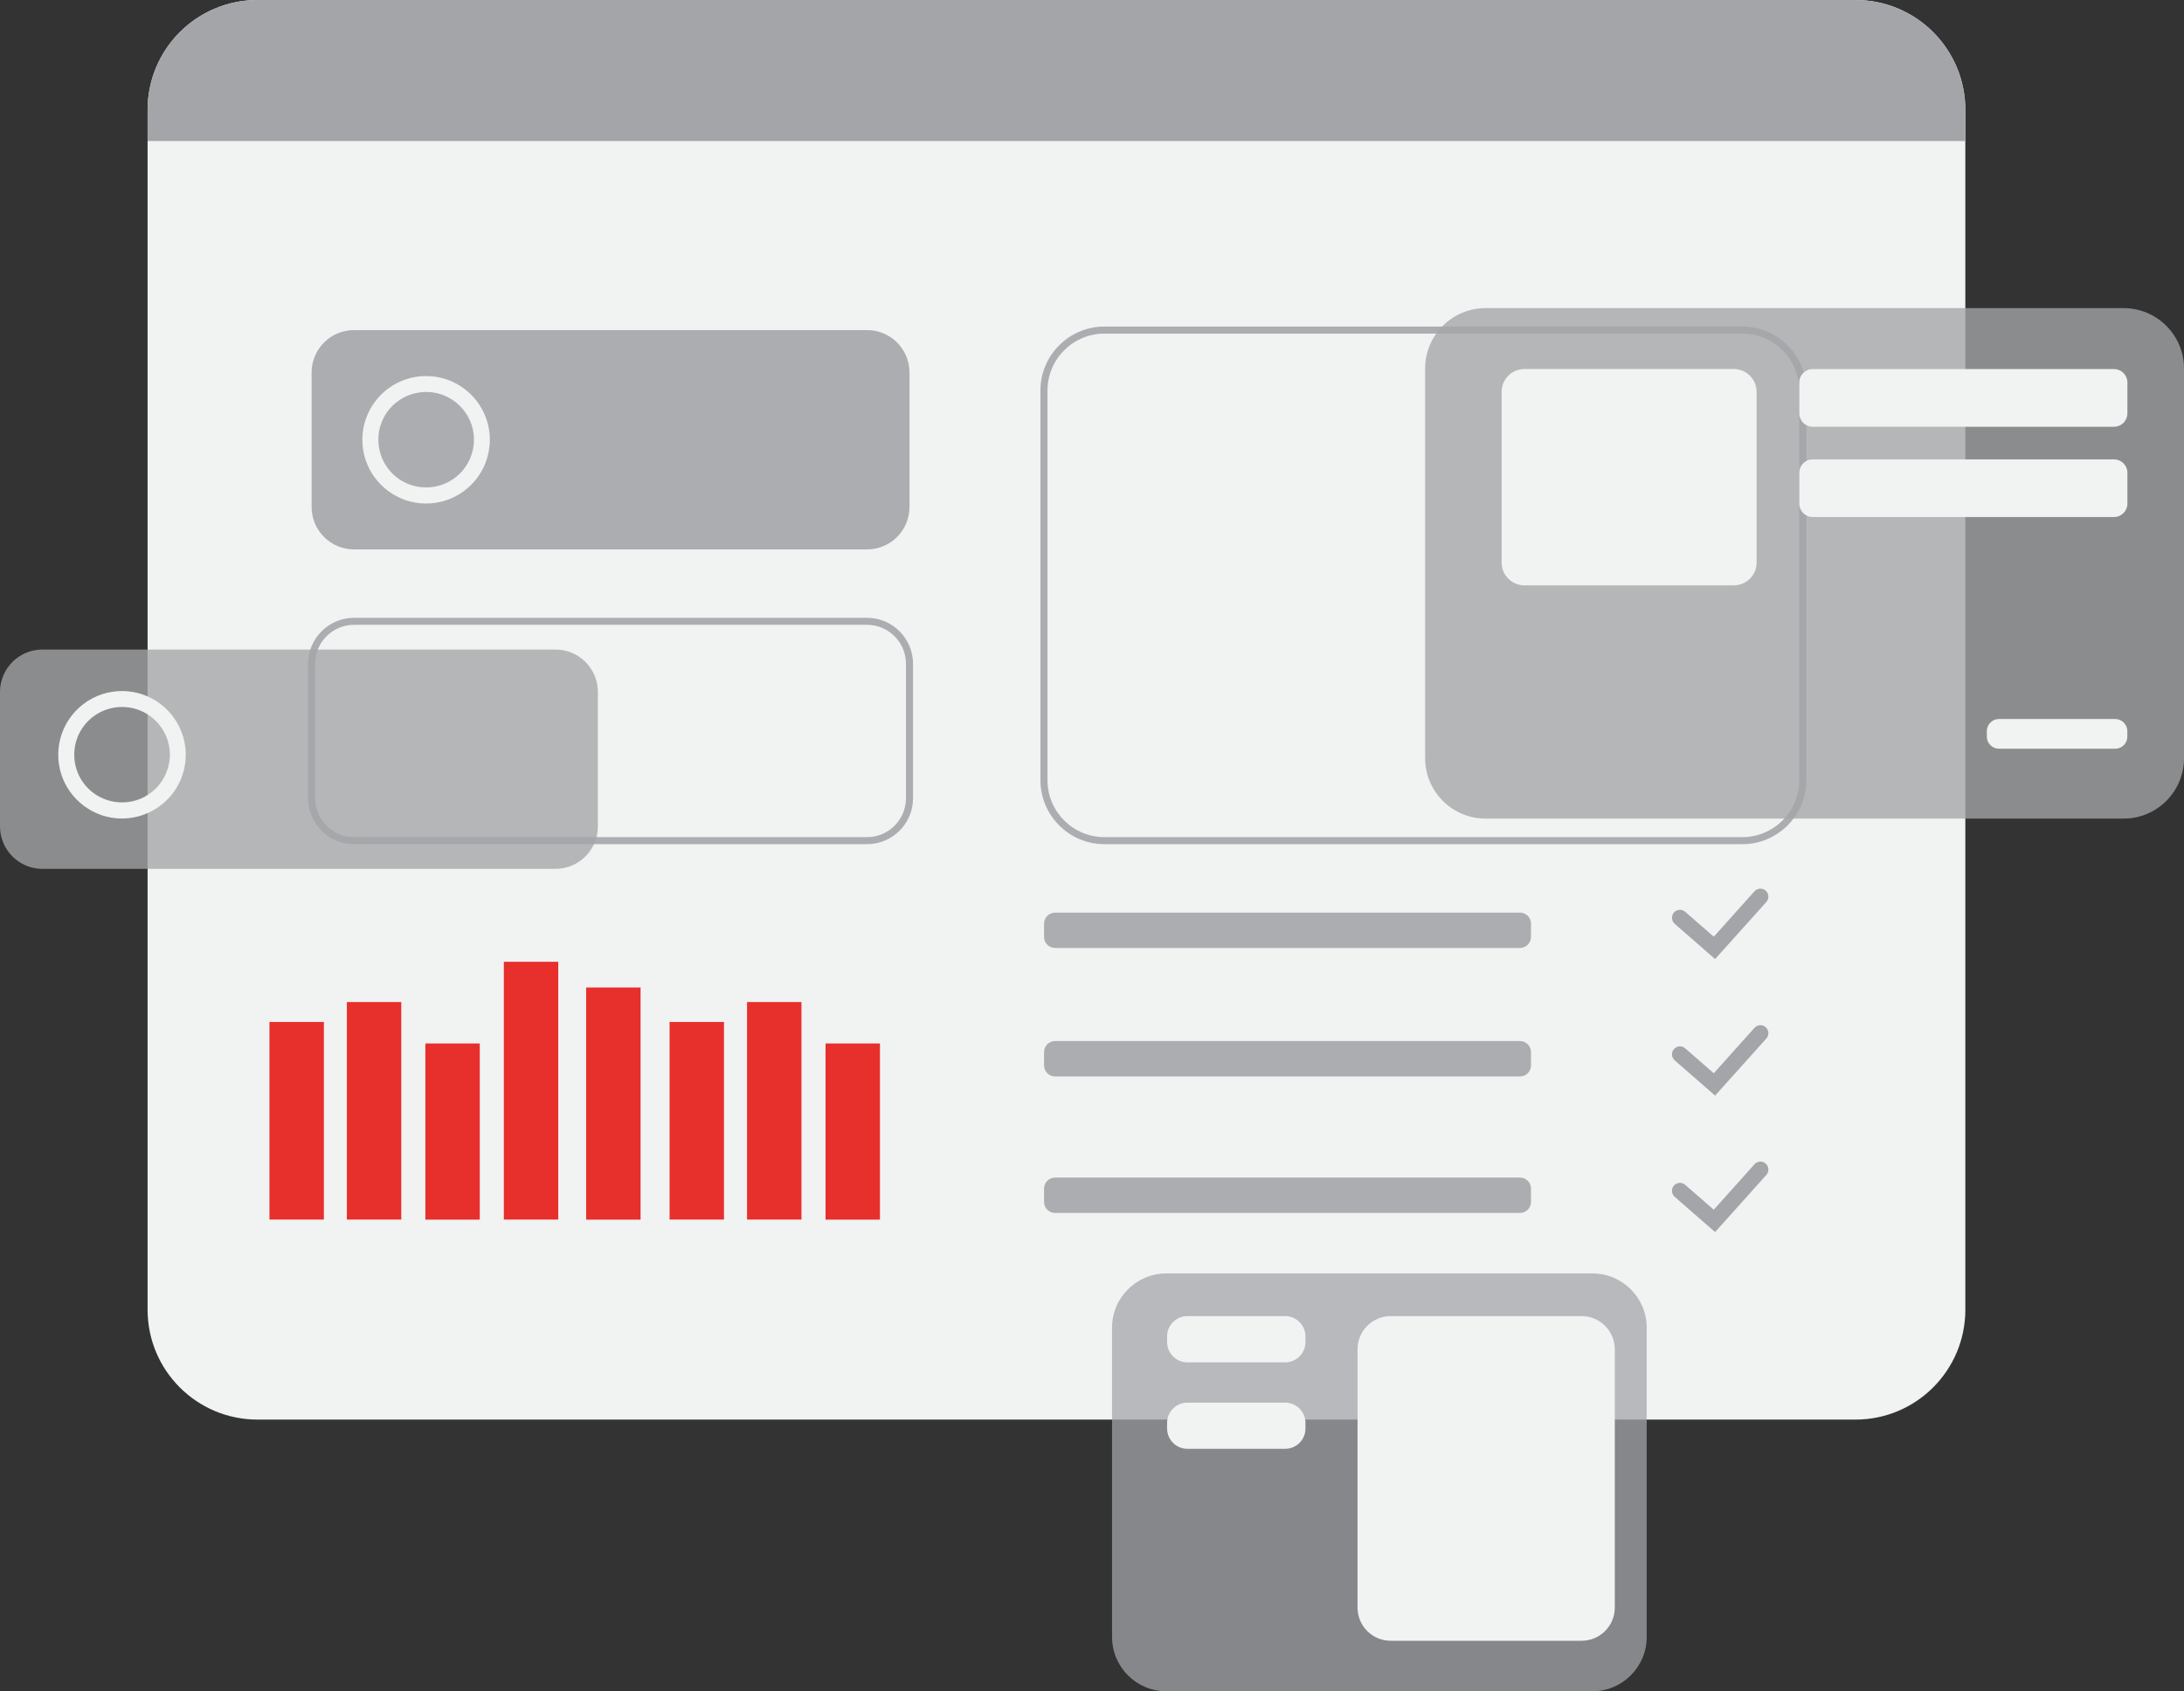 <?xml version="1.0" encoding="utf-8"?>
<!-- Generator: Adobe Illustrator 24.0.3, SVG Export Plug-In . SVG Version: 6.00 Build 0)  -->
<svg version="1.1" id="Слой_1" xmlns="http://www.w3.org/2000/svg" xmlns:xlink="http://www.w3.org/1999/xlink" x="0px" y="0px"
	 viewBox="0 0 279.37 216.38" style="enable-background:new 0 0 279.37 216.38;" xml:space="preserve">
<rect x="0" y="0" width="279.37" height="216.38" fill="#333333" stroke="none"/>
<style type="text/css">
	.st0{fill:#F1F2F2;}
	.st1{fill:#A3A5A8;}
	.st2{fill:#ABADB0;}
	.st3{opacity:0.78;}
	.st4{fill:#E72F2C;}
	.st5{opacity:0.74;}
</style>
<g>
	<g>
		<g>
			<path class="st0" d="M251.4,14.06v153.5c0,7.77-6.29,14.06-14.06,14.06H32.94c-7.77,0-14.06-6.29-14.06-14.06V14.06
				C18.88,6.29,25.17,0,32.94,0h204.4C245.11-0.01,251.4,6.29,251.4,14.06z"/>
		</g>
		<g>
			<path class="st1" d="M251.4,14.06v3.98H18.88v-3.98C18.88,6.29,25.17,0,32.94,0h204.4C245.11-0.01,251.4,6.29,251.4,14.06z"/>
		</g>
	</g>
	<g>
		<path class="st2" d="M110.91,108H45.29c-3.24,0-5.88-2.64-5.88-5.88v-17.2c0-3.24,2.64-5.88,5.88-5.88h65.62
			c3.24,0,5.88,2.64,5.88,5.88v17.2C116.8,105.36,114.16,108,110.91,108z M45.29,79.94c-2.75,0-4.98,2.23-4.98,4.98v17.2
			c0,2.75,2.23,4.98,4.98,4.98h65.62c2.74,0,4.98-2.23,4.98-4.98v-17.2c0-2.74-2.23-4.98-4.98-4.98H45.29z"/>
	</g>
	<g>
		<path class="st2" d="M222.88,108h-81.61c-4.51,0-8.18-3.67-8.18-8.18V49.96c0-4.51,3.67-8.18,8.18-8.18h81.61
			c4.51,0,8.18,3.67,8.18,8.18v49.86C231.06,104.33,227.39,108,222.88,108z M141.27,42.68c-4.01,0-7.28,3.27-7.28,7.28v49.86
			c0,4.01,3.26,7.28,7.28,7.28h81.61c4.01,0,7.28-3.27,7.28-7.28V49.96c0-4.01-3.27-7.28-7.28-7.28
			C222.88,42.68,141.27,42.68,141.27,42.68z"/>
	</g>
	<g>
		<g>
			<path class="st2" d="M194.43,121.28h-59.47c-0.78,0-1.41-0.63-1.41-1.41v-1.7c0-0.78,0.63-1.41,1.41-1.41h59.47
				c0.78,0,1.41,0.63,1.41,1.41v1.7C195.84,120.64,195.21,121.28,194.43,121.28z"/>
		</g>
		<g>
			<path class="st2" d="M194.43,137.72h-59.47c-0.78,0-1.41-0.63-1.41-1.41v-1.7c0-0.78,0.63-1.42,1.41-1.42h59.47
				c0.78,0,1.41,0.63,1.41,1.42v1.7C195.84,137.09,195.21,137.72,194.43,137.72z"/>
		</g>
		<g>
			<g>
				<path class="st1" d="M219.39,122.7l-5.17-4.51c-0.42-0.37-0.47-1.01-0.1-1.44c0.37-0.42,1.01-0.47,1.44-0.1l3.66,3.19l5.21-5.81
					c0.38-0.42,1.02-0.45,1.44-0.08c0.42,0.38,0.45,1.02,0.08,1.44L219.39,122.7z"/>
			</g>
		</g>
		<g>
			<g>
				<path class="st1" d="M219.39,140.17l-5.17-4.51c-0.42-0.37-0.47-1.01-0.1-1.44c0.37-0.42,1.01-0.47,1.44-0.1l3.66,3.19
					l5.21-5.81c0.38-0.42,1.02-0.45,1.44-0.08c0.42,0.38,0.45,1.02,0.08,1.44L219.39,140.17z"/>
			</g>
		</g>
		<g>
			<path class="st2" d="M194.43,155.18h-59.47c-0.78,0-1.41-0.63-1.41-1.41v-1.7c0-0.78,0.63-1.41,1.41-1.41h59.47
				c0.78,0,1.41,0.63,1.41,1.41v1.7C195.84,154.55,195.21,155.18,194.43,155.18z"/>
		</g>
		<g>
			<g>
				<path class="st1" d="M219.39,157.63l-5.17-4.51c-0.42-0.37-0.47-1.01-0.1-1.44c0.37-0.42,1.01-0.47,1.44-0.1l3.66,3.19
					l5.21-5.82c0.38-0.42,1.02-0.45,1.44-0.08c0.42,0.38,0.45,1.02,0.08,1.44L219.39,157.63z"/>
			</g>
		</g>
	</g>
	<g>
		<g>
			<path class="st2" d="M110.91,70.29H45.29c-3,0-5.43-2.43-5.43-5.43v-17.2c0-3,2.43-5.43,5.43-5.43h65.62c3,0,5.43,2.43,5.43,5.43
				v17.2C116.34,67.86,113.91,70.29,110.91,70.29z"/>
		</g>
		<path class="st0" d="M62.66,56.37c0-0.14,0-0.27-0.01-0.41c0-0.05,0-0.09,0-0.14c-0.04-0.82-0.21-1.6-0.48-2.34
			c-1.12-3.09-4.07-5.32-7.56-5.37c-1.88-0.02-3.62,0.59-5.01,1.64c-1.94,1.47-3.21,3.78-3.25,6.41c-0.05,3.62,2.28,6.72,5.54,7.83
			l0,0l0,0c0.79,0.27,1.63,0.42,2.51,0.43c1,0.01,1.95-0.15,2.84-0.47c1.48-0.53,2.76-1.47,3.71-2.69c0.92-1.19,1.53-2.65,1.67-4.24
			C62.65,56.8,62.66,56.58,62.66,56.37z M48.4,56.18c0.02-1.95,0.96-3.68,2.4-4.78c1.05-0.8,2.36-1.27,3.79-1.25
			c2.61,0.03,4.82,1.7,5.67,4.02l0,0c0.2,0.55,0.32,1.14,0.36,1.75l0,0c0.01,0.14,0.01,0.27,0.01,0.41c-0.01,0.59-0.1,1.16-0.27,1.7
			c-0.22,0.72-0.56,1.38-1.01,1.96c-0.16,0.21-0.34,0.41-0.53,0.6c-1.12,1.11-2.67,1.79-4.38,1.77c-0.45-0.01-0.89-0.06-1.31-0.16
			c-0.19-0.04-0.39-0.1-0.57-0.16C50.11,61.23,48.37,58.9,48.4,56.18z"/>
	</g>
	<g>
		<g class="st3">
			<path class="st1" d="M271.64,104.73h-81.61c-4.27,0-7.73-3.46-7.73-7.73V47.15c0-4.27,3.46-7.73,7.73-7.73h81.61
				c4.27,0,7.73,3.46,7.73,7.73V97C279.37,101.27,275.91,104.73,271.64,104.73z"/>
		</g>
		<g>
			<path class="st0" d="M221.78,74.89H195c-1.61,0-2.92-1.31-2.92-2.92V50.13c0-1.61,1.31-2.92,2.92-2.92h26.78
				c1.61,0,2.92,1.31,2.92,2.92v21.84C224.7,73.59,223.39,74.89,221.78,74.89z"/>
		</g>
		<g>
			<path class="st0" d="M270.42,54.6h-38.55c-0.94,0-1.71-0.77-1.71-1.71v-3.96c0-0.94,0.76-1.71,1.71-1.71h38.55
				c0.94,0,1.71,0.77,1.71,1.71v3.96C272.13,53.83,271.36,54.6,270.42,54.6z"/>
		</g>
		<g>
			<path class="st0" d="M270.42,66.15h-38.55c-0.94,0-1.71-0.77-1.71-1.71v-3.96c0-0.94,0.76-1.71,1.71-1.71h38.55
				c0.94,0,1.71,0.77,1.71,1.71v3.96C272.13,65.38,271.36,66.15,270.42,66.15z"/>
		</g>
		<g>
			<path class="st0" d="M270.57,95.79H255.7c-0.86,0-1.55-0.7-1.55-1.55v-0.7c0-0.86,0.7-1.55,1.55-1.55h14.87
				c0.86,0,1.55,0.7,1.55,1.55v0.7C272.13,95.1,271.43,95.79,270.57,95.79z"/>
		</g>
	</g>
	<g>
		<g>
			<g>
				<rect x="34.47" y="130.75" class="st4" width="6.96" height="25.28"/>
			</g>
		</g>
		<g>
			<g>
				<rect x="44.37" y="128.2" class="st4" width="6.96" height="27.83"/>
			</g>
		</g>
		<g>
			<g>
				<rect x="54.41" y="133.5" class="st4" width="6.96" height="22.54"/>
			</g>
		</g>
		<g>
			<g>
				<rect x="64.45" y="123.05" class="st4" width="6.96" height="32.98"/>
			</g>
		</g>
		<g>
			<g>
				<rect x="74.98" y="126.34" class="st4" width="6.96" height="29.7"/>
			</g>
		</g>
		<g>
			<g>
				<rect x="85.65" y="130.75" class="st4" width="6.96" height="25.28"/>
			</g>
		</g>
		<g>
			<g>
				<rect x="95.56" y="128.2" class="st4" width="6.96" height="27.83"/>
			</g>
		</g>
		<g>
			<g>
				<rect x="105.6" y="133.5" class="st4" width="6.96" height="22.54"/>
			</g>
		</g>
	</g>
	<g>
		<g class="st3">
			<path class="st1" d="M71.05,111.16H5.43c-3,0-5.43-2.43-5.43-5.43v-17.2c0-3,2.43-5.43,5.43-5.43h65.62c3,0,5.43,2.43,5.43,5.43
				v17.2C76.48,108.72,74.05,111.16,71.05,111.16z"/>
		</g>
		<path class="st0" d="M23.75,96.24c0-0.04,0-0.08,0-0.12c-0.04-0.82-0.21-1.6-0.48-2.34c-1.12-3.09-4.07-5.32-7.56-5.37
			c-1.88-0.02-3.62,0.59-5.01,1.64c-1.94,1.47-3.21,3.78-3.25,6.41c-0.05,3.62,2.28,6.72,5.54,7.83l0,0l0,0
			c0.79,0.27,1.63,0.42,2.51,0.43c1.03,0.01,2.02-0.17,2.93-0.51c1.44-0.53,2.69-1.46,3.62-2.65c0.92-1.18,1.52-2.63,1.67-4.2
			c0.02-0.23,0.03-0.45,0.04-0.68C23.76,96.52,23.75,96.38,23.75,96.24z M9.5,96.48c0.02-1.95,0.96-3.68,2.4-4.78
			c1.05-0.8,2.36-1.27,3.79-1.25c2.61,0.03,4.82,1.7,5.67,4.02l0,0c0.2,0.55,0.32,1.14,0.36,1.75l0,0c0.01,0.14,0.01,0.27,0.01,0.41
			c-0.01,0.59-0.1,1.16-0.27,1.7c-0.22,0.72-0.56,1.38-1.01,1.96c-0.16,0.21-0.34,0.41-0.53,0.6c-1.12,1.11-2.67,1.79-4.38,1.77
			c-0.45-0.01-0.89-0.06-1.31-0.16c-0.19-0.04-0.38-0.1-0.57-0.16C11.2,101.53,9.46,99.2,9.5,96.48z"/>
	</g>
	<g>
		<g class="st5">
			<path class="st1" d="M203.69,216.38H149.2c-3.84,0-6.95-3.11-6.95-6.95v-39.56c0-3.84,3.11-6.95,6.95-6.95h54.49
				c3.84,0,6.95,3.11,6.95,6.95v39.56C210.64,213.26,207.53,216.38,203.69,216.38z"/>
		</g>
		<g>
			<path class="st0" d="M202.31,209.92H177.9c-2.35,0-4.25-1.9-4.25-4.25v-33.04c0-2.35,1.9-4.25,4.25-4.25h24.41
				c2.35,0,4.25,1.9,4.25,4.25v33.04C206.56,208.02,204.65,209.92,202.31,209.92z"/>
		</g>
		<g>
			<path class="st0" d="M164.39,174.3h-12.5c-1.44,0-2.6-1.17-2.6-2.61v-0.71c0-1.44,1.17-2.6,2.6-2.6h12.5c1.44,0,2.6,1.17,2.6,2.6
				v0.71C167,173.13,165.83,174.3,164.39,174.3z"/>
		</g>
		<g>
			<path class="st0" d="M164.39,185.36h-12.5c-1.44,0-2.6-1.17-2.6-2.6v-0.71c0-1.44,1.17-2.6,2.6-2.6h12.5c1.44,0,2.6,1.17,2.6,2.6
				v0.71C167,184.19,165.83,185.36,164.39,185.36z"/>
		</g>
	</g>
</g>
</svg>
